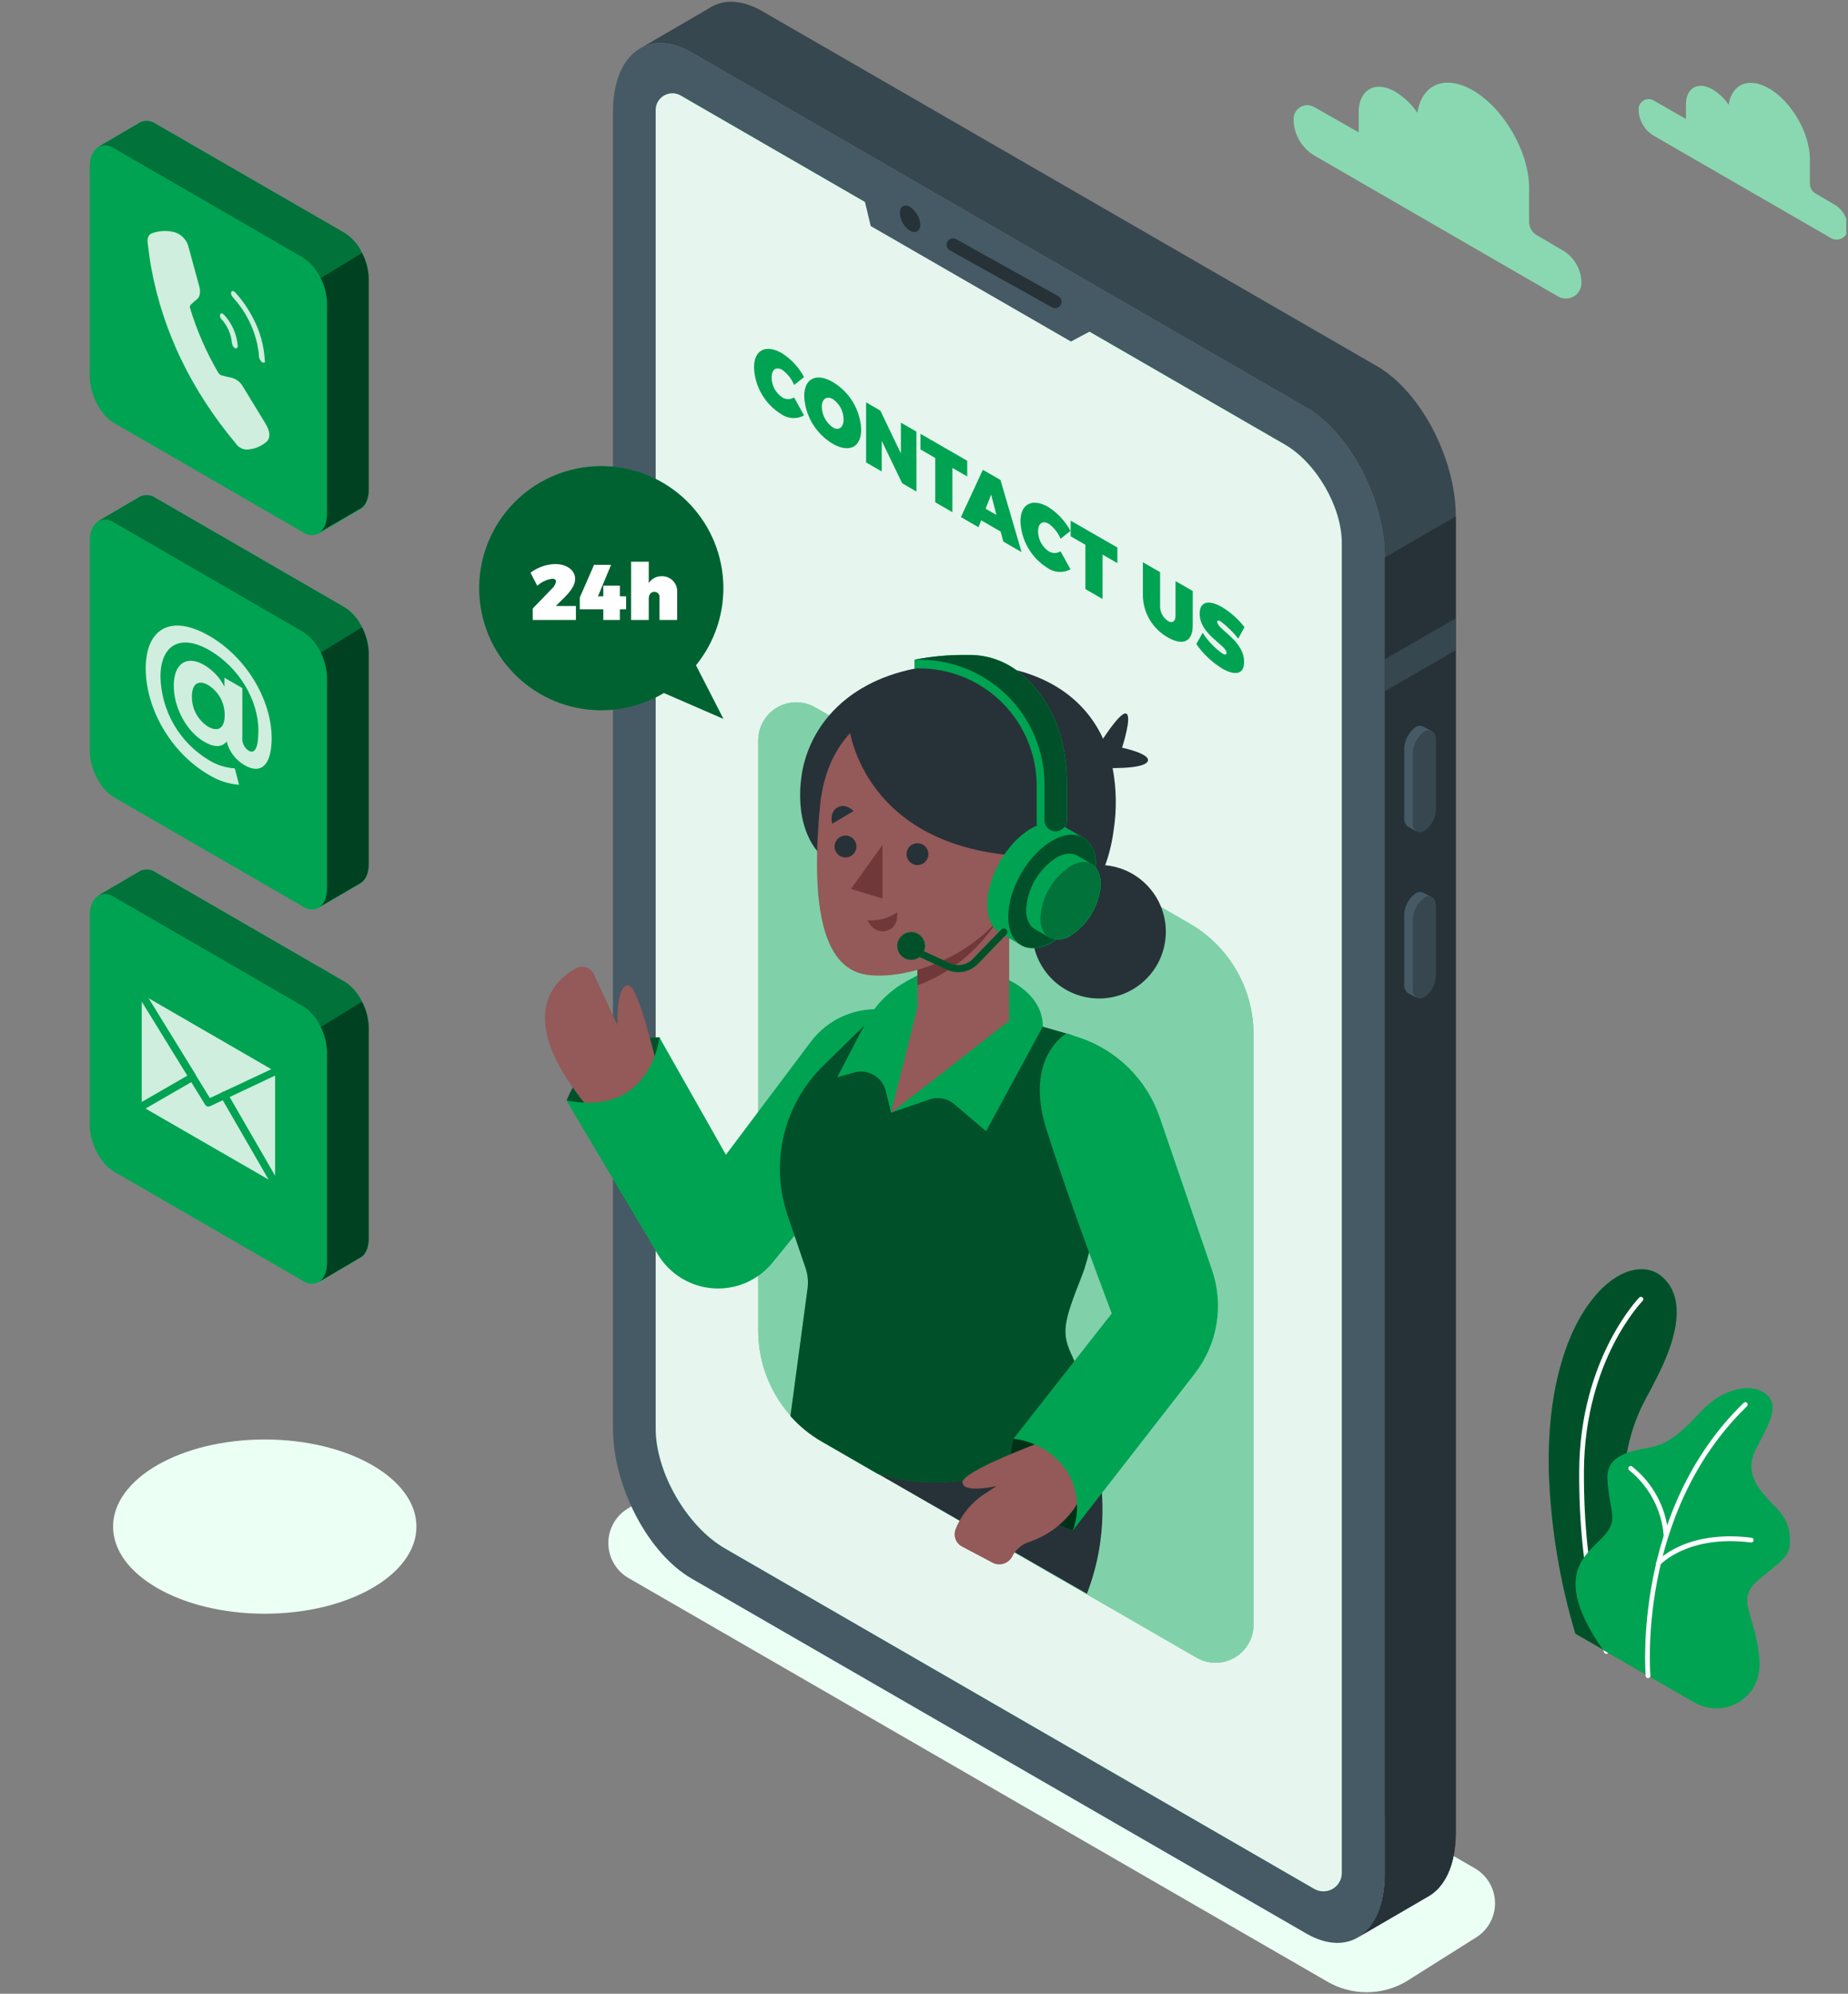 <svg width="572" height="617" viewBox="0 0 572 617" fill="none" xmlns="http://www.w3.org/2000/svg">
  <rect x="0" y="0" width="572" height="617" fill="#808080" stroke="none"/>
  <g clip-path="url(#clip0)">
    <path
      d="M410.89 613.272L194.553 488.359C192.65 487.262 191.069 485.684 189.97 483.782C188.871 481.881 188.292 479.723 188.292 477.527C188.292 475.33 188.871 473.173 189.97 471.271C191.069 469.369 192.65 467.791 194.553 466.694L215.894 453.237C219.578 451.115 223.755 449.998 228.006 449.998C232.257 449.998 236.434 451.115 240.118 453.237L456.485 578.165C458.388 579.261 459.968 580.84 461.067 582.742C462.166 584.643 462.745 586.801 462.745 588.997C462.745 591.194 462.166 593.351 461.067 595.253C459.968 597.154 458.388 598.733 456.485 599.829L435.144 613.272C431.458 615.405 427.275 616.529 423.017 616.529C418.759 616.529 414.576 615.405 410.89 613.272Z"
      fill="#EBFFF5" />
    <path
      d="M81.95 499.39C107.878 499.39 128.897 487.32 128.897 472.43C128.897 457.541 107.878 445.471 81.95 445.471C56.022 445.471 35.002 457.541 35.002 472.43C35.002 487.32 56.022 499.39 81.95 499.39Z"
      fill="#EBFFF5" />
    <path
      d="M487.606 505.567L508.197 517.407C508.197 517.407 497.681 484.358 503.285 451.045C505.403 438.455 509.947 432.204 511.536 428.836C513.124 425.468 525.435 404.657 514.477 395.126C503.52 385.595 478.031 404.76 479.414 456.046C480.042 472.833 482.795 489.472 487.606 505.567Z"
      fill="#00A352" />
    <path opacity="0.5"
      d="M487.606 505.567L508.197 517.407C508.197 517.407 497.681 484.358 503.285 451.045C505.403 438.455 509.947 432.204 511.536 428.836C513.124 425.468 525.435 404.657 514.477 395.126C503.52 385.595 478.031 404.76 479.414 456.046C480.042 472.833 482.795 489.472 487.606 505.567Z"
      fill="black" />
    <path
      d="M497.181 511.803C497.031 511.807 496.884 511.763 496.76 511.679C496.636 511.594 496.542 511.473 496.49 511.333C496.416 511.112 488.547 489.609 488.797 455.046C489.047 420.482 507.211 401.715 507.388 401.539C507.456 401.47 507.538 401.415 507.627 401.378C507.717 401.341 507.813 401.321 507.91 401.321C508.007 401.321 508.103 401.341 508.193 401.378C508.283 401.415 508.364 401.47 508.432 401.539C508.501 401.607 508.556 401.689 508.593 401.778C508.631 401.868 508.65 401.964 508.65 402.061C508.65 402.158 508.631 402.254 508.593 402.344C508.556 402.433 508.501 402.515 508.432 402.583C508.256 402.76 490.518 420.968 490.268 455.061C490.018 489.153 497.784 510.627 497.872 510.833C497.938 511.016 497.929 511.218 497.846 511.395C497.764 511.571 497.614 511.708 497.431 511.774C497.35 511.799 497.265 511.809 497.181 511.803Z"
      fill="white" />
    <path
      d="M496.196 510.627L524.347 526.805C527.28 528.539 530.759 529.104 534.09 528.387C537.421 527.67 540.359 525.724 542.319 522.937C544.183 520.038 544.969 516.576 544.54 513.156C543.187 498.537 536.834 495.169 544.614 488.653C552.394 482.138 554.424 481.682 553.983 475.416C553.542 469.151 549.262 466.415 547.232 463.944C545.202 461.473 539.584 456.296 543.408 448.648C547.232 441 552.453 433.602 544.54 430.219C539.819 428.189 531.95 430.895 526.773 436.514C521.596 442.132 517.331 446.177 512.374 447.53C507.418 448.883 497.093 449.104 497.534 457.649C497.975 466.194 500.24 469.121 498.211 472.93C494.387 480.049 477.752 484.094 496.196 510.627Z"
      fill="#00A352" />
    <path
      d="M510.109 519.334C509.926 519.328 509.751 519.256 509.616 519.132C509.481 519.008 509.395 518.839 509.374 518.657C509.374 518.157 505.05 467.68 539.76 434.087C539.903 433.969 540.086 433.909 540.271 433.92C540.456 433.931 540.631 434.012 540.759 434.146C540.887 434.28 540.96 434.457 540.963 434.643C540.966 434.828 540.899 435.008 540.775 435.146C506.565 468.253 510.8 518.025 510.844 518.525C510.861 518.718 510.801 518.909 510.677 519.058C510.553 519.206 510.375 519.3 510.183 519.319L510.109 519.334Z"
      fill="white" />
    <path
      d="M515.684 475.887C515.498 475.887 515.32 475.818 515.183 475.692C515.047 475.567 514.963 475.395 514.948 475.21C514.64 471.298 513.538 467.49 511.71 464.018C509.882 460.546 507.365 457.483 504.314 455.016C504.235 454.96 504.167 454.889 504.115 454.807C504.063 454.725 504.028 454.634 504.012 454.538C503.995 454.442 503.998 454.344 504.02 454.25C504.041 454.155 504.081 454.066 504.138 453.987C504.192 453.908 504.262 453.84 504.343 453.788C504.423 453.737 504.514 453.701 504.608 453.685C504.703 453.669 504.8 453.671 504.893 453.693C504.987 453.714 505.075 453.754 505.153 453.81C508.404 456.389 511.084 459.614 513.024 463.283C514.963 466.951 516.119 470.983 516.419 475.122C516.435 475.318 516.373 475.514 516.247 475.665C516.12 475.817 515.939 475.912 515.742 475.931L515.684 475.887Z"
      fill="white" />
    <path
      d="M513.286 484.55C513.108 484.551 512.936 484.489 512.801 484.373C512.655 484.243 512.565 484.061 512.552 483.866C512.538 483.671 512.601 483.478 512.727 483.329C513.08 482.917 521.772 473.328 542.143 475.872C542.336 475.898 542.511 475.999 542.629 476.153C542.748 476.308 542.8 476.503 542.775 476.696C542.75 476.89 542.649 477.066 542.495 477.187C542.341 477.308 542.146 477.364 541.952 477.343C522.39 474.887 513.904 484.211 513.816 484.3C513.749 484.375 513.667 484.435 513.576 484.478C513.485 484.521 513.387 484.546 513.286 484.55Z"
      fill="white" />
    <path
      d="M404.301 598.344L214.041 488.491C200.612 480.74 189.729 459.943 189.729 442.044V34.637C189.729 16.738 200.612 8.516 214.041 16.267L404.301 126.12C417.729 133.871 428.613 154.668 428.613 172.567V579.974C428.613 597.859 417.729 606.095 404.301 598.344Z"
      fill="#455A64" />
    <path
      d="M426.215 113.309L235.94 3.457C230.204 0.147 224.939 -0.235 220.777 1.795C220.267 2.05 219.776 2.34 219.306 2.662L197.979 15.061C202.274 12.487 207.893 12.678 214.055 16.238L404.316 126.09C417.744 133.841 428.628 154.638 428.628 172.538V579.944C428.628 589.416 425.583 596.123 420.729 599.3L441.776 587.048C447.145 584.195 450.601 577.209 450.601 567.193V159.786C450.601 141.857 439.644 121.06 426.215 113.309Z"
      fill="#37474F" />
    <path
      d="M428.613 172.538V579.944C428.613 589.416 425.568 596.123 420.715 599.3L441.776 587.048C447.145 584.195 450.601 577.209 450.601 567.193V159.786L428.686 172.508L428.613 172.538Z"
      fill="#263238" />
    <path d="M450.527 191.393L428.613 204.042V213.925L450.527 201.262V191.393Z" fill="#37474F" />
    <path
      d="M440.923 257.122C438.967 258.255 437.379 257.049 437.379 254.446V233.193C437.399 231.864 437.73 230.559 438.345 229.381C438.961 228.204 439.844 227.187 440.923 226.413C442.88 225.28 444.468 226.413 444.468 229.089V250.342C444.448 251.671 444.117 252.976 443.502 254.154C442.886 255.331 442.003 256.348 440.923 257.122Z"
      fill="#37474F" />
    <path
      d="M437.364 254.504V233.193C437.384 231.864 437.715 230.559 438.331 229.381C438.946 228.204 439.829 227.187 440.909 226.413C441.231 226.187 441.607 226.049 441.999 226.013C442.391 225.977 442.786 226.044 443.144 226.207L440.482 224.839C440.118 224.664 439.714 224.588 439.311 224.619C438.908 224.65 438.521 224.786 438.188 225.015C437.107 225.79 436.223 226.806 435.605 227.984C434.987 229.161 434.652 230.466 434.629 231.796V253.034C434.573 253.57 434.655 254.112 434.866 254.608C435.077 255.105 435.41 255.54 435.835 255.872L438.614 257.343C438.172 257.024 437.823 256.593 437.603 256.094C437.383 255.595 437.301 255.046 437.364 254.504Z"
      fill="#455A64" />
    <path
      d="M440.923 308.556C438.967 309.688 437.379 308.556 437.379 305.879V284.626C437.4 283.298 437.731 281.993 438.347 280.816C438.962 279.638 439.845 278.621 440.923 277.846C442.88 276.713 444.468 277.846 444.468 280.537V301.775C444.45 303.104 444.121 304.411 443.505 305.589C442.889 306.766 442.005 307.783 440.923 308.556Z"
      fill="#37474F" />
    <path
      d="M437.364 305.879V284.626C437.385 283.298 437.717 281.993 438.332 280.815C438.947 279.638 439.83 278.621 440.909 277.846C441.233 277.624 441.608 277.489 442 277.453C442.391 277.417 442.785 277.481 443.144 277.64L440.482 276.257C440.12 276.074 439.715 275.994 439.31 276.025C438.906 276.056 438.517 276.198 438.188 276.434C437.104 277.206 436.218 278.222 435.6 279.4C434.981 280.577 434.649 281.884 434.628 283.214V304.511C434.572 305.048 434.653 305.59 434.864 306.086C435.075 306.583 435.409 307.018 435.834 307.349L438.614 308.82C438.154 308.494 437.793 308.046 437.572 307.527C437.351 307.007 437.279 306.437 437.364 305.879Z"
      fill="#455A64" />
    <path
      d="M397.653 137.548L210.688 29.563C209.907 29.114 209.023 28.877 208.123 28.875C207.223 28.874 206.338 29.108 205.556 29.553C204.774 30 204.122 30.642 203.665 31.418C203.208 32.194 202.962 33.075 202.951 33.975V442.044C202.951 455.663 212.614 472.386 224.41 479.196L406.787 584.548C407.652 585.046 408.632 585.307 409.63 585.306C410.628 585.306 411.608 585.042 412.472 584.543C413.336 584.044 414.054 583.327 414.554 582.463C415.053 581.599 415.316 580.619 415.317 579.621V168.184C415.391 156.947 407.419 143.166 397.653 137.548Z"
      fill="#00A352" />
    <path opacity="0.9"
      d="M397.653 137.548L210.688 29.563C209.907 29.114 209.023 28.877 208.123 28.875C207.223 28.874 206.338 29.108 205.556 29.553C204.774 30 204.122 30.642 203.665 31.418C203.208 32.194 202.962 33.075 202.951 33.975V442.044C202.951 455.663 212.614 472.386 224.41 479.196L406.787 584.548C407.652 585.046 408.632 585.307 409.63 585.306C410.628 585.306 411.608 585.042 412.472 584.543C413.336 584.044 414.054 583.327 414.554 582.463C415.053 581.599 415.316 580.619 415.317 579.621V168.184C415.391 156.947 407.419 143.166 397.653 137.548Z"
      fill="white" />
    <path d="M266.606 57.758L269.504 69.951L331.483 105.691L342.19 99.984L266.606 57.758Z" fill="#455A64" />
    <path
      d="M284.829 69.539C284.829 71.569 283.358 72.377 281.652 71.377C280.736 70.769 279.976 69.955 279.432 69C278.888 68.044 278.575 66.975 278.52 65.877C278.52 63.862 279.99 63.038 281.696 64.053C282.612 64.658 283.373 65.469 283.917 66.422C284.461 67.375 284.773 68.443 284.829 69.539Z"
      fill="#263238" />
    <path
      d="M326.585 95.351C326.246 95.348 325.912 95.263 325.614 95.101L293.963 77.452C293.516 77.189 293.19 76.763 293.053 76.263C292.917 75.763 292.981 75.229 293.232 74.776C293.484 74.323 293.903 73.986 294.399 73.837C294.896 73.689 295.431 73.74 295.89 73.981L327.556 91.63C327.941 91.844 328.243 92.18 328.417 92.585C328.59 92.99 328.624 93.441 328.512 93.867C328.401 94.293 328.152 94.67 327.803 94.939C327.454 95.207 327.025 95.353 326.585 95.351Z"
      fill="#263238" />
    <path
      d="M242.162 114.486C240.235 113.368 238.838 114.339 238.838 116.795C238.838 118.023 239.141 119.233 239.721 120.315C240.301 121.398 241.14 122.321 242.162 123.002C242.709 123.334 243.338 123.51 243.978 123.51C244.619 123.51 245.247 123.334 245.795 123.002L248.869 128.561C247.787 129.158 246.561 129.442 245.328 129.383C244.094 129.323 242.901 128.921 241.882 128.223C239.385 126.695 237.303 124.575 235.82 122.051C234.337 119.527 233.5 116.676 233.381 113.751C233.381 108.294 237.044 106.397 242.088 109.338C244.937 111.173 247.271 113.704 248.869 116.692L245.795 119.134C245.037 117.278 243.779 115.67 242.162 114.486Z"
      fill="#00A352" />
    <path
      d="M266.562 132.915C266.562 138.416 262.841 140.269 257.738 137.327C255.169 135.792 253.02 133.646 251.48 131.081C249.941 128.515 249.059 125.608 248.913 122.619C248.913 117.119 252.634 115.265 257.738 118.207C260.313 119.735 262.467 121.879 264.007 124.447C265.548 127.014 266.426 129.924 266.562 132.915ZM254.37 125.899C254.395 127.162 254.721 128.401 255.319 129.513C255.918 130.625 256.772 131.58 257.811 132.297C259.635 133.356 261.106 132.297 261.106 129.797C261.101 128.562 260.799 127.347 260.226 126.254C259.652 125.161 258.824 124.222 257.811 123.517C255.958 122.443 254.37 123.355 254.37 125.899Z"
      fill="#00A352" />
    <path
      d="M272.489 127.076L278.843 140.313V130.782L283.653 133.562V152.109L279.24 149.549L272.916 136.43V145.902L268.077 143.107V124.517L272.489 127.076Z"
      fill="#00A352" />
    <path
      d="M299.375 142.593V147.446L294.786 144.799V158.507L289.477 155.433V141.725L284.917 139.092V134.253L299.375 142.593Z"
      fill="#00A352" />
    <path
      d="M309.73 164.507L303.7 161.022L302.876 163.169L297.434 160.021L304.214 145.387L309.671 148.535L316.201 170.861L310.539 167.596L309.73 164.507ZM308.421 159.36L306.774 153.021L305.082 157.433L308.421 159.36Z"
      fill="#00A352" />
    <path
      d="M324.629 162.095C322.702 160.992 321.305 161.948 321.305 164.419C321.307 165.647 321.612 166.855 322.192 167.938C322.771 169.02 323.608 169.943 324.629 170.626C325.18 170.955 325.81 171.129 326.452 171.129C327.095 171.129 327.725 170.955 328.276 170.626L331.35 176.185C330.264 176.775 329.037 177.056 327.802 176.996C326.568 176.936 325.373 176.539 324.349 175.847C321.85 174.318 319.767 172.196 318.284 169.669C316.801 167.141 315.964 164.288 315.848 161.36C315.848 155.903 319.525 154.006 324.555 156.948C327.4 158.791 329.737 161.32 331.35 164.301L328.276 166.728C327.501 164.883 326.241 163.282 324.629 162.095Z"
      fill="#00A352" />
    <path
      d="M345.852 169.434V174.273L341.263 171.626V185.378L335.953 182.304V168.596L331.394 165.963V161.125L345.852 169.434Z"
      fill="#00A352" />
    <path
      d="M361.545 192.202C362.854 192.952 363.854 192.364 363.854 190.525V179.833L369.179 182.892V193.585C369.179 198.512 366.237 199.983 361.53 197.291C359.263 196.032 357.357 194.212 355.995 192.005C354.632 189.798 353.859 187.278 353.75 184.686V173.994L359.074 177.068V187.76C359.095 188.646 359.33 189.513 359.761 190.287C360.191 191.06 360.804 191.718 361.545 192.202Z"
      fill="#00A352" />
    <path
      d="M377.753 192.261C377.15 191.923 376.768 191.908 376.768 192.467C376.768 194.791 385.078 198.144 385.078 204.865C385.078 208.984 381.945 208.998 378.327 206.91C375.146 204.961 372.407 202.371 370.282 199.306L372.253 195.835C373.87 198.339 375.946 200.515 378.371 202.247C379.151 202.703 379.651 202.703 379.651 202.042C379.651 199.63 371.326 196.423 371.326 189.908C371.326 186.201 374.032 185.495 378.209 187.849C380.9 189.476 383.268 191.585 385.195 194.07L383.269 197.629C381.677 195.602 379.822 193.797 377.753 192.261Z"
      fill="#00A352" />
    <path
      d="M215.409 205.88C221.376 198.551 224.38 189.251 223.828 179.816C223.276 170.38 219.207 161.494 212.425 154.911C205.643 148.328 196.64 144.526 187.192 144.255C177.744 143.984 168.538 147.264 161.39 153.447C154.241 159.63 149.67 168.268 148.577 177.656C147.485 187.045 149.95 196.501 155.488 204.161C161.025 211.821 169.233 217.127 178.49 219.032C187.748 220.938 197.383 219.305 205.496 214.455L223.91 222.456L215.409 205.88Z"
      fill="#00A352" />
    <path opacity="0.4"
      d="M215.409 205.88C221.376 198.551 224.38 189.251 223.828 179.816C223.276 170.38 219.207 161.494 212.425 154.911C205.643 148.328 196.64 144.526 187.192 144.255C177.744 143.984 168.538 147.264 161.39 153.447C154.241 159.63 149.67 168.268 148.577 177.656C147.485 187.045 149.95 196.501 155.488 204.161C161.025 211.821 169.233 217.127 178.49 219.032C187.748 220.938 197.383 219.305 205.496 214.455L223.91 222.456L215.409 205.88Z"
      fill="black" />
    <path
      d="M172.109 179.995C172.109 179.421 171.697 179.097 170.947 179.097C169.207 179.325 167.582 180.092 166.299 181.289L164.211 177.23C166.409 175.575 169.065 174.64 171.815 174.553C175.345 174.553 178.022 176.406 178.022 179.171C178.022 181.142 176.551 183.039 174.668 184.936L172.036 187.54H178.257V191.864H164.888V188.319L170.844 182.157C171.486 181.589 171.929 180.832 172.109 179.995Z"
      fill="white" />
    <path
      d="M189.141 174.803L185.081 184.539H186.743V181.259H191.862V184.539H193.803V188.555H191.862V191.864H186.743V188.555H179.463V184.907L183.875 174.803H189.141Z"
      fill="white" />
    <path
      d="M209.599 183.377V191.864H204.128V184.951C204.159 184.726 204.142 184.497 204.078 184.279C204.013 184.061 203.902 183.859 203.753 183.688C203.604 183.517 203.42 183.379 203.213 183.285C203.006 183.191 202.781 183.142 202.554 183.142C201.48 183.142 200.804 183.98 200.804 185.275V191.864H195.333V173.832H200.804V180.465C201.232 179.789 201.828 179.235 202.535 178.859C203.241 178.482 204.034 178.296 204.834 178.318C205.49 178.301 206.142 178.423 206.747 178.675C207.353 178.927 207.898 179.305 208.348 179.782C208.798 180.26 209.141 180.827 209.357 181.446C209.573 182.066 209.655 182.724 209.599 183.377Z"
      fill="white" />
    <path
      d="M388.004 320.042V502.787C388.007 504.854 387.466 506.885 386.434 508.676C385.403 510.467 383.918 511.955 382.129 512.99C380.339 514.025 378.309 514.57 376.242 514.571C374.176 514.571 372.145 514.028 370.355 512.994L271.93 456.163L254.487 446.103C248.48 442.63 243.49 437.641 240.016 431.635C236.542 425.629 234.706 418.816 234.69 411.878V229.119C234.687 227.052 235.228 225.02 236.26 223.229C237.291 221.438 238.776 219.95 240.566 218.916C242.355 217.881 244.385 217.336 246.452 217.335C248.519 217.334 250.549 217.878 252.339 218.911L368.237 285.817C374.246 289.285 379.237 294.273 382.706 300.281C386.176 306.289 388.004 313.104 388.004 320.042Z"
      fill="#00A352" />
    <path opacity="0.5"
      d="M388.004 320.042V502.787C388.007 504.854 387.466 506.885 386.434 508.676C385.403 510.467 383.918 511.955 382.129 512.99C380.339 514.025 378.309 514.57 376.242 514.571C374.176 514.571 372.145 514.028 370.355 512.994L271.93 456.163L254.487 446.103C248.48 442.63 243.49 437.641 240.016 431.635C236.542 425.629 234.706 418.816 234.69 411.878V229.119C234.687 227.052 235.228 225.02 236.26 223.229C237.291 221.438 238.776 219.95 240.566 218.916C242.355 217.881 244.385 217.336 246.452 217.335C248.519 217.334 250.549 217.878 252.339 218.911L368.237 285.817C374.246 289.285 379.237 294.273 382.706 300.281C386.176 306.289 388.004 313.104 388.004 320.042Z"
      fill="white" />
    <path d="M331.306 428.174C331.306 428.174 349.735 458.737 336.424 493.198L271.886 456.163L331.306 428.174Z"
      fill="#263238" />
    <path
      d="M360.696 290.858C362.091 279.531 354.039 269.218 342.712 267.823C331.385 266.428 321.072 274.48 319.677 285.807C318.282 297.134 326.334 307.447 337.661 308.842C348.988 310.237 359.301 302.185 360.696 290.858Z"
      fill="#263238" />
    <path
      d="M340.292 230.369C340.292 230.369 346.632 220.073 348.573 220.824C350.514 221.574 347.308 231.384 347.308 231.384C347.308 231.384 356.898 233.384 355.118 235.796C353.338 238.208 341.616 237.635 341.616 237.635L340.292 230.369Z"
      fill="#263238" />
    <path
      d="M344.705 256.902C340.293 290.053 312.348 290.053 312.348 290.053L253.811 264.285C253.811 264.285 249.398 260.417 248.045 251.534C247.526 247.895 247.526 244.2 248.045 240.562C248.045 240.562 248.045 240.488 248.045 240.459C249.913 226.516 260.341 211.528 283.05 206.925C288.026 205.92 293.093 205.427 298.169 205.454C300.626 205.445 303.08 205.568 305.523 205.822C323.173 207.557 335.542 215.794 341.44 228.604C342.766 231.495 343.754 234.531 344.381 237.649C345.578 244.002 345.688 250.512 344.705 256.902Z"
      fill="#263238" />
    <path
      d="M204.171 321.028C204.171 321.028 183.389 320.307 175.388 340.56C175.388 340.56 184.213 346.517 195.788 340.56C207.363 334.603 204.171 321.028 204.171 321.028Z"
      fill="#00A352" />
    <path opacity="0.5"
      d="M204.171 321.028C204.171 321.028 183.389 320.307 175.388 340.56C175.388 340.56 184.213 346.517 195.788 340.56C207.363 334.603 204.171 321.028 204.171 321.028Z"
      fill="black" />
    <path
      d="M203.583 330.779C203.583 330.779 197.7 305.217 194.597 304.908C191.493 304.6 190.89 312.704 191.14 317.278L183.786 301.452C183.553 300.96 183.222 300.522 182.812 300.163C182.403 299.804 181.924 299.533 181.406 299.366C180.888 299.199 180.341 299.141 179.8 299.193C179.258 299.246 178.733 299.409 178.256 299.672C170.902 303.717 158.004 316.013 185.198 346.414L203.583 330.779Z"
      fill="#945959" />
    <path
      d="M278.887 313.1L274.475 312.527C270.028 311.937 265.505 312.542 261.369 314.279C257.233 316.016 253.635 318.823 250.943 322.411L224.689 357.356L204.098 321.028C204.098 321.028 201.627 345.737 175.315 340.56L203.569 388.11C205.357 391.121 207.845 393.654 210.823 395.496C213.801 397.338 217.179 398.433 220.671 398.689C224.163 398.945 227.665 398.353 230.879 396.964C234.094 395.576 236.925 393.431 239.132 390.714L263.312 360.989L278.887 313.1Z"
      fill="#00A352" />
    <path
      d="M334.924 394.655C329.041 409.569 328.394 412.481 331.983 419.938C334.482 425.445 336.452 431.178 337.866 437.058C337.866 437.058 310.598 467.621 271.784 456.178L254.34 446.118C250.713 444.026 247.445 441.364 244.662 438.235L249.972 398.641C250.239 396.557 250.028 394.439 249.354 392.449L243.78 376.109C241.06 368.128 240.655 359.54 242.612 351.338C244.57 343.137 248.809 335.657 254.84 329.764L273.578 311.453L322.79 317.748L330.144 319.851C334.959 321.244 339.109 324.327 341.832 328.533C344.556 332.74 345.67 337.789 344.97 342.751C342.558 360.107 338.616 385.286 334.924 394.655Z"
      fill="#00A352" />
    <path opacity="0.5"
      d="M334.924 394.655C329.041 409.569 328.394 412.481 331.983 419.938C334.482 425.445 336.452 431.178 337.866 437.058C337.866 437.058 310.598 467.621 271.784 456.178L254.34 446.118C250.713 444.026 247.445 441.364 244.662 438.235L249.972 398.641C250.239 396.557 250.028 394.439 249.354 392.449L243.78 376.109C241.06 368.128 240.655 359.54 242.612 351.338C244.57 343.137 248.809 335.657 254.84 329.764L273.578 311.453L322.79 317.748L330.144 319.851C334.959 321.244 339.109 324.327 341.832 328.533C344.556 332.74 345.67 337.789 344.97 342.751C342.558 360.107 338.616 385.286 334.924 394.655Z"
      fill="black" />
    <path
      d="M305.244 350.105L295.39 341.707C294.346 340.814 293.088 340.209 291.739 339.951C290.39 339.693 288.997 339.791 287.697 340.236L275.784 344.34L274.181 337.662C273.931 336.624 273.473 335.646 272.834 334.789C272.196 333.932 271.391 333.213 270.467 332.676C269.544 332.138 268.521 331.794 267.461 331.662C266.4 331.531 265.324 331.616 264.297 331.912L259.135 333.382L267.871 316.645C270.724 311.194 275.118 306.703 280.505 303.731L283.932 301.849L312.245 303.32C312.245 303.32 322.79 307.732 322.79 317.66L305.244 350.017"
      fill="#00A352" />
    <path d="M312.362 315.865L283.976 337.986V267.55H312.362V315.865Z" fill="#945959" />
    <path d="M284.417 310.056L275.784 344.399L312.244 315.865L284.417 310.056Z" fill="#945959" />
    <path
      d="M283.976 304.952C290.288 302.609 296.058 299.006 300.935 294.364C305.812 289.722 309.695 284.137 312.348 277.949V267.55H283.961L283.976 304.952Z"
      fill="#703838" />
    <path
      d="M290.095 215.352C279.329 215.352 256.443 221.353 253.796 249.533C251.148 277.713 253.708 299.54 268.239 301.658C282.77 303.776 316.539 293.23 321.069 256.755C325.599 220.279 300.581 215.352 290.095 215.352Z"
      fill="#945959" />
    <path d="M273.151 261.461V278.066L263.415 275.081L273.151 261.461Z" fill="#703838" />
    <path
      d="M283.976 267.712C285.844 267.712 287.359 266.198 287.359 264.329C287.359 262.461 285.844 260.947 283.976 260.947C282.108 260.947 280.593 262.461 280.593 264.329C280.593 266.198 282.108 267.712 283.976 267.712Z"
      fill="#263238" />
    <path
      d="M265.091 261.976C265.088 262.645 264.887 263.297 264.514 263.851C264.141 264.406 263.611 264.837 262.993 265.091C262.374 265.345 261.695 265.41 261.04 265.277C260.384 265.145 259.783 264.822 259.311 264.348C258.84 263.875 258.519 263.272 258.39 262.616C258.26 261.96 258.328 261.281 258.585 260.663C258.841 260.046 259.275 259.519 259.831 259.148C260.387 258.777 261.04 258.579 261.708 258.579C262.154 258.579 262.595 258.667 263.006 258.838C263.418 259.008 263.791 259.259 264.106 259.575C264.42 259.89 264.669 260.265 264.838 260.677C265.007 261.089 265.093 261.531 265.091 261.976Z"
      fill="#263238" />
    <path
      d="M257.576 254.916L264.194 250.989C264.194 250.989 261.664 248.357 259.135 249.93C256.605 251.504 257.576 254.916 257.576 254.916Z"
      fill="#263238" />
    <path
      d="M268.577 284.803C271.8 285.038 275.008 284.178 277.681 282.361C277.681 282.361 278.314 287.171 274.284 288.082C270.254 288.994 268.577 284.803 268.577 284.803Z"
      fill="#703838" />
    <path
      d="M262.797 224.942C262.797 224.942 266.842 263.844 319.746 265.065C319.746 265.065 335.733 226.398 304.141 213.837C272.548 201.277 262.797 224.942 262.797 224.942Z"
      fill="#263238" />
    <path
      d="M335.321 259.24L328.82 255.475C326.35 254.004 322.937 254.21 319.157 256.387C311.656 260.711 305.567 271.257 305.567 279.92C305.567 284.258 307.038 287.273 309.568 288.744L315.951 292.421L316.319 292.627L316.539 292.76C318.951 293.936 322.172 293.657 325.717 291.612C333.218 287.2 339.307 276.743 339.307 268.08C339.263 263.697 337.748 260.667 335.321 259.24Z"
      fill="#00A352" />
    <path
      d="M335.27 281.393C340.574 272.206 340.574 262.276 335.27 259.214C329.966 256.151 321.366 261.117 316.062 270.304C310.757 279.491 310.757 289.421 316.061 292.484C321.366 295.546 329.965 290.581 335.27 281.393Z"
      fill="#00A352" />
    <path opacity="0.5"
      d="M335.27 281.393C340.574 272.206 340.574 262.276 335.27 259.214C329.966 256.151 321.366 261.117 316.062 270.304C310.757 279.491 310.757 289.421 316.061 292.484C321.366 295.546 329.965 290.581 335.27 281.393Z"
      fill="black" />
    <path
      d="M337.924 267.403L333.512 264.829C331.835 263.829 329.497 263.962 326.908 265.447C324.204 267.214 321.954 269.593 320.339 272.391C318.724 275.188 317.79 278.327 317.613 281.552C317.613 284.494 318.657 286.597 320.348 287.568L324.761 290.083C324.839 290.14 324.923 290.189 325.011 290.23L325.158 290.318C326.192 290.71 327.307 290.843 328.404 290.705C329.502 290.566 330.548 290.161 331.453 289.524C334.155 287.758 336.404 285.382 338.019 282.587C339.633 279.792 340.568 276.656 340.748 273.433C340.631 270.448 339.601 268.374 337.924 267.403Z"
      fill="#00A352" />
    <path
      d="M340.631 273.404C340.451 276.627 339.516 279.762 337.901 282.557C336.287 285.352 334.038 287.729 331.335 289.494C326.188 292.436 322.025 290.053 322.025 284.126C322.2 280.9 323.134 277.761 324.752 274.965C326.37 272.169 328.626 269.794 331.335 268.036C336.468 265.065 340.631 267.462 340.631 273.404Z"
      fill="#00A352" />
    <path opacity="0.3"
      d="M340.631 273.404C340.451 276.627 339.516 279.762 337.901 282.557C336.287 285.352 334.038 287.729 331.335 289.494C326.188 292.436 322.025 290.053 322.025 284.126C322.2 280.9 323.134 277.761 324.752 274.965C326.37 272.169 328.626 269.794 331.335 268.036C336.468 265.065 340.631 267.462 340.631 273.404Z"
      fill="black" />
    <path
      d="M315.127 207.763C310.911 204.506 305.747 202.714 300.419 202.659H299.11C293.716 202.601 288.329 203.094 283.035 204.13C284.005 204.13 284.976 204.13 285.976 204.13H283.035V206.866H285.77C295.198 207.187 304.132 211.161 310.684 217.948C317.235 224.736 320.891 233.805 320.878 243.238V254.813C320.877 255.271 320.973 255.723 321.159 256.142C321.345 256.56 321.616 256.934 321.956 257.241C322.296 257.547 322.696 257.779 323.131 257.921C323.566 258.062 324.026 258.111 324.481 258.064H324.82L327.761 257.152C327.565 257.214 327.363 257.253 327.158 257.27C328.035 257.151 328.838 256.713 329.413 256.04C329.988 255.368 330.295 254.507 330.276 253.622V242.885C330.247 223.456 321.849 213.014 315.127 207.763Z"
      fill="#00A352" />
    <path
      d="M296.61 300.849C295.397 300.849 294.198 300.588 293.095 300.084L283.903 295.833C283.759 295.782 283.627 295.701 283.516 295.597C283.405 295.492 283.317 295.365 283.258 295.224C283.198 295.084 283.169 294.932 283.171 294.779C283.173 294.627 283.207 294.476 283.27 294.337C283.334 294.198 283.425 294.074 283.539 293.972C283.653 293.87 283.787 293.793 283.932 293.746C284.077 293.699 284.23 293.682 284.382 293.697C284.534 293.712 284.681 293.758 284.815 293.833L294.007 298.084C295.179 298.629 296.493 298.795 297.764 298.557C299.034 298.32 300.2 297.692 301.096 296.76L309.921 287.641C310.128 287.435 310.408 287.319 310.7 287.319C310.993 287.319 311.273 287.435 311.48 287.641C311.683 287.85 311.797 288.13 311.797 288.421C311.797 288.712 311.683 288.992 311.48 289.2L302.655 298.319C301.87 299.126 300.929 299.766 299.891 300.2C298.852 300.635 297.736 300.856 296.61 300.849Z"
      fill="#00A352" />
    <path opacity="0.5"
      d="M296.61 300.849C295.397 300.849 294.198 300.588 293.095 300.084L283.903 295.833C283.759 295.782 283.627 295.701 283.516 295.597C283.405 295.492 283.317 295.365 283.258 295.224C283.198 295.084 283.169 294.932 283.171 294.779C283.173 294.627 283.207 294.476 283.27 294.337C283.334 294.198 283.425 294.074 283.539 293.972C283.653 293.87 283.787 293.793 283.932 293.746C284.077 293.699 284.23 293.682 284.382 293.697C284.534 293.712 284.681 293.758 284.815 293.833L294.007 298.084C295.179 298.629 296.493 298.795 297.764 298.557C299.034 298.32 300.2 297.692 301.096 296.76L309.921 287.641C310.128 287.435 310.408 287.319 310.7 287.319C310.993 287.319 311.273 287.435 311.48 287.641C311.683 287.85 311.797 288.13 311.797 288.421C311.797 288.712 311.683 288.992 311.48 289.2L302.655 298.319C301.87 299.126 300.929 299.766 299.891 300.2C298.852 300.635 297.736 300.856 296.61 300.849Z"
      fill="black" />
    <path
      d="M286.315 292.745C286.315 293.594 286.063 294.425 285.591 295.131C285.119 295.837 284.449 296.388 283.664 296.713C282.879 297.038 282.016 297.123 281.182 296.957C280.349 296.791 279.584 296.382 278.983 295.782C278.383 295.181 277.974 294.416 277.808 293.583C277.642 292.75 277.727 291.886 278.052 291.101C278.378 290.317 278.928 289.646 279.634 289.174C280.341 288.702 281.171 288.45 282.02 288.45C283.159 288.45 284.252 288.903 285.057 289.708C285.862 290.513 286.315 291.606 286.315 292.745Z"
      fill="#00A352" />
    <path opacity="0.5"
      d="M286.315 292.745C286.315 293.594 286.063 294.425 285.591 295.131C285.119 295.837 284.449 296.388 283.664 296.713C282.879 297.038 282.016 297.123 281.182 296.957C280.349 296.791 279.584 296.382 278.983 295.782C278.383 295.181 277.974 294.416 277.808 293.583C277.642 292.75 277.727 291.886 278.052 291.101C278.378 290.317 278.928 289.646 279.634 289.174C280.341 288.702 281.171 288.45 282.02 288.45C283.159 288.45 284.252 288.903 285.057 289.708C285.862 290.513 286.315 291.606 286.315 292.745Z"
      fill="black" />
    <path
      d="M330.247 242.885V253.622C330.266 254.507 329.958 255.368 329.383 256.04C328.808 256.713 328.006 257.151 327.129 257.27C326.644 257.321 326.154 257.27 325.691 257.12C325.227 256.97 324.8 256.724 324.438 256.398C324.076 256.072 323.787 255.673 323.589 255.228C323.391 254.782 323.289 254.301 323.29 253.813V242.885C323.298 237.67 322.251 232.507 320.212 227.706C318.173 222.906 315.184 218.568 311.425 214.953C307.665 211.338 303.214 208.52 298.337 206.671C293.461 204.821 288.26 203.977 283.049 204.189C288.344 203.153 293.73 202.66 299.125 202.718H300.405C305.732 202.773 310.896 204.565 315.112 207.822C321.849 213.014 330.247 223.456 330.247 242.885Z"
      fill="#00A352" />
    <path opacity="0.5"
      d="M330.247 242.885V253.622C330.266 254.507 329.958 255.368 329.383 256.04C328.808 256.713 328.006 257.151 327.129 257.27C326.644 257.321 326.154 257.27 325.691 257.12C325.227 256.97 324.8 256.724 324.438 256.398C324.076 256.072 323.787 255.673 323.589 255.228C323.391 254.782 323.289 254.301 323.29 253.813V242.885C323.298 237.67 322.251 232.507 320.212 227.706C318.173 222.906 315.184 218.568 311.425 214.953C307.665 211.338 303.214 208.52 298.337 206.671C293.461 204.821 288.26 203.977 283.049 204.189C288.344 203.153 293.73 202.66 299.125 202.718H300.405C305.732 202.773 310.896 204.565 315.112 207.822C321.849 213.014 330.247 223.456 330.247 242.885Z"
      fill="black" />
    <path
      d="M313.715 445.221C313.715 445.221 306.597 464.826 332.041 473.651C332.041 473.651 340.351 461.444 332.041 451.457C323.731 441.47 313.715 445.221 313.715 445.221Z"
      fill="#00A352" />
    <path opacity="0.7"
      d="M313.715 445.221C313.715 445.221 306.597 464.826 332.041 473.651C332.041 473.651 340.351 461.444 332.041 451.457C323.731 441.47 313.715 445.221 313.715 445.221Z"
      fill="black" />
    <path
      d="M322.643 446.118C322.643 446.118 297.787 455.222 297.919 458.752C298.052 462.282 308.479 459.87 308.479 459.87L304.67 462.37C300.659 464.988 297.552 468.778 295.772 473.225C295.384 474.205 295.37 475.295 295.734 476.285C296.097 477.275 296.812 478.096 297.743 478.593L307.185 483.594C307.718 483.877 308.303 484.05 308.904 484.103C309.505 484.156 310.111 484.088 310.686 483.903C311.26 483.717 311.792 483.419 312.249 483.025C312.706 482.631 313.08 482.149 313.348 481.608C313.874 480.568 314.601 479.643 315.487 478.885C316.374 478.128 317.401 477.554 318.51 477.196C323.643 475.49 333.218 470.577 337.057 457.134L322.643 446.118Z"
      fill="#945959" />
    <path
      d="M330.1 319.822C330.1 319.822 316.863 327.176 323.893 349.502C330.923 371.829 344.116 406.466 344.116 406.466L313.715 445.221C316.963 445.613 320.092 446.685 322.898 448.368C325.703 450.05 328.122 452.306 329.997 454.987C331.793 457.713 332.915 460.827 333.27 464.072C333.626 467.318 333.204 470.601 332.041 473.651L369.782 425.115C373.272 420.63 375.589 415.345 376.524 409.74C377.458 404.134 376.981 398.383 375.135 393.008L358.957 345.767C356.979 339.996 353.693 334.761 349.355 330.472C345.017 326.183 339.746 322.955 333.953 321.043L330.1 319.822Z"
      fill="#00A352" />
    <path
      d="M106.659 187.937L48.166 154.109C47.493 153.642 46.714 153.351 45.9 153.261C45.086 153.171 44.262 153.286 43.503 153.594C43.343 153.668 43.191 153.757 43.047 153.859L30.325 161.316H30.413C28.81 162.228 27.795 164.346 27.795 167.375V232.443C27.795 237.944 31.134 244.342 35.267 246.724L93.76 280.552C94.502 281.089 95.386 281.396 96.301 281.435C97.216 281.474 98.122 281.244 98.908 280.773C98.868 280.789 98.833 280.814 98.805 280.846L111.439 273.492C113.086 272.61 114.13 270.463 114.13 267.389V202.218C114.13 196.718 110.85 190.32 106.659 187.937Z"
      fill="#00A352" />
    <path
      d="M112.042 194.1C110.858 191.583 108.994 189.448 106.659 187.937L48.166 154.109C47.493 153.642 46.714 153.351 45.9 153.261C45.086 153.171 44.262 153.286 43.503 153.594C43.343 153.668 43.191 153.757 43.047 153.859L30.325 161.316C31.103 160.918 31.976 160.742 32.848 160.807C33.719 160.872 34.556 161.175 35.267 161.684L93.76 195.512C96.174 197.09 98.088 199.325 99.275 201.954L112.042 194.1Z"
      fill="#00A352" />
    <path
      d="M101.231 274.831C101.231 277.772 100.29 279.817 98.805 280.714L111.439 273.36C113.086 272.478 114.13 270.33 114.13 267.256V202.218C114.068 199.387 113.353 196.609 112.042 194.1L99.275 201.954C100.501 204.389 101.169 207.067 101.231 209.793V274.831Z"
      fill="#00A352" />
    <path opacity="0.3"
      d="M112.042 194.1C110.858 191.583 108.994 189.448 106.659 187.937L48.166 154.109C47.493 153.642 46.714 153.351 45.9 153.261C45.086 153.171 44.262 153.286 43.503 153.594C43.343 153.668 43.191 153.757 43.047 153.859L30.325 161.316C31.103 160.918 31.976 160.742 32.848 160.807C33.719 160.872 34.556 161.175 35.267 161.684L93.76 195.512C96.174 197.09 98.088 199.325 99.275 201.954L112.042 194.1Z"
      fill="black" />
    <path opacity="0.6"
      d="M101.231 274.831C101.231 277.772 100.29 279.817 98.805 280.714L111.439 273.36C113.086 272.478 114.13 270.33 114.13 267.256V202.218C114.068 199.387 113.353 196.609 112.042 194.1L99.275 201.954C100.501 204.389 101.169 207.067 101.231 209.793V274.831Z"
      fill="black" />
    <path
      d="M84.082 228.428C84.082 236.855 80.743 239.723 75.743 236.826C74.363 236.04 73.157 234.984 72.197 233.72C71.236 232.456 70.541 231.011 70.154 229.472C68.683 231.281 66.403 231.399 63.197 229.545C57.932 226.501 53.784 219.25 53.784 212.205C53.784 205.16 57.888 202.733 63.197 205.792C65.891 207.38 68.068 209.715 69.463 212.514V209.734L75.007 212.94V228.178C74.925 228.979 75.064 229.789 75.408 230.517C75.753 231.246 76.291 231.866 76.964 232.31C78.832 233.399 79.979 231.56 79.979 226.104C79.979 216.558 73.86 206.439 64.815 201.218C55.77 195.997 49.666 199.63 49.666 209.454C49.784 214.668 51.221 219.766 53.842 224.275C56.462 228.783 60.182 232.554 64.653 235.237C67.081 236.733 69.838 237.611 72.684 237.796L73.993 242.871C70.679 242.603 67.478 241.549 64.653 239.797C52.887 232.987 45.106 219.279 45.106 206.866C45.106 194.452 52.96 189.952 64.815 196.806C76.272 203.41 84.082 216.632 84.082 228.428ZM69.551 221.353C69.579 219.488 69.124 217.647 68.23 216.011C67.335 214.374 66.032 212.997 64.447 212.014C61.506 210.293 59.402 211.499 59.402 215.499C59.365 217.367 59.809 219.214 60.693 220.86C61.576 222.506 62.869 223.897 64.447 224.898C67.389 226.56 69.551 225.486 69.551 221.353Z"
      fill="#00A352" />
    <g opacity="0.9">
      <path opacity="0.9"
        d="M84.082 228.428C84.082 236.855 80.743 239.723 75.743 236.826C74.363 236.04 73.157 234.984 72.197 233.72C71.236 232.456 70.541 231.011 70.154 229.472C68.683 231.281 66.403 231.399 63.197 229.545C57.932 226.501 53.784 219.25 53.784 212.205C53.784 205.16 57.888 202.733 63.197 205.792C65.891 207.38 68.068 209.715 69.463 212.514V209.734L75.007 212.94V228.178C74.925 228.979 75.064 229.789 75.408 230.517C75.753 231.246 76.291 231.866 76.964 232.31C78.832 233.399 79.979 231.56 79.979 226.104C79.979 216.558 73.86 206.439 64.815 201.218C55.77 195.997 49.666 199.63 49.666 209.454C49.784 214.668 51.221 219.766 53.842 224.275C56.462 228.783 60.182 232.554 64.653 235.237C67.081 236.733 69.838 237.611 72.684 237.796L73.993 242.871C70.679 242.603 67.478 241.549 64.653 239.797C52.887 232.987 45.106 219.279 45.106 206.866C45.106 194.452 52.96 189.952 64.815 196.806C76.272 203.41 84.082 216.632 84.082 228.428ZM69.551 221.353C69.579 219.488 69.124 217.647 68.23 216.011C67.335 214.374 66.032 212.997 64.447 212.014C61.506 210.293 59.402 211.499 59.402 215.499C59.365 217.367 59.809 219.214 60.693 220.86C61.576 222.506 62.869 223.897 64.447 224.898C67.389 226.56 69.551 225.486 69.551 221.353Z"
        fill="white" />
    </g>
    <path
      d="M106.659 303.805L48.166 269.977C47.493 269.508 46.714 269.216 45.899 269.129C45.084 269.041 44.26 269.161 43.503 269.477C43.343 269.551 43.191 269.64 43.047 269.742L30.325 277.199H30.413C28.81 278.111 27.795 280.229 27.795 283.244V348.282C27.795 353.797 31.134 360.18 35.267 362.563L93.76 396.391C94.501 396.931 95.385 397.241 96.3 397.28C97.216 397.319 98.124 397.087 98.908 396.612L98.805 396.7L111.439 389.272C113.086 388.405 114.13 386.331 114.13 383.169V318.072C114.13 312.571 110.85 306.188 106.659 303.805Z"
      fill="#00A352" />
    <path
      d="M112.042 309.968C110.862 307.448 108.997 305.312 106.659 303.805L48.166 269.977C47.494 269.508 46.714 269.216 45.899 269.129C45.084 269.041 44.26 269.161 43.503 269.477C43.343 269.551 43.191 269.64 43.047 269.742L30.325 277.199C31.102 276.797 31.974 276.618 32.846 276.68C33.718 276.742 34.556 277.044 35.267 277.552L93.76 311.38C96.178 312.96 98.092 315.201 99.275 317.836L112.042 309.968Z"
      fill="#00A352" />
    <path
      d="M101.231 390.684C101.231 393.626 100.29 395.67 98.805 396.641L111.439 389.213C113.086 388.346 114.13 386.272 114.13 383.11V318.072C114.068 315.246 113.353 312.472 112.042 309.968L99.275 317.822C100.501 320.252 101.169 322.925 101.231 325.646V390.684Z"
      fill="#00A352" />
    <path opacity="0.3"
      d="M112.042 309.968C110.862 307.448 108.997 305.312 106.659 303.805L48.166 269.977C47.494 269.508 46.714 269.216 45.899 269.129C45.084 269.041 44.26 269.161 43.503 269.477C43.343 269.551 43.191 269.64 43.047 269.742L30.325 277.199C31.102 276.797 31.974 276.618 32.846 276.68C33.718 276.742 34.556 277.044 35.267 277.552L93.76 311.38C96.178 312.96 98.092 315.201 99.275 317.836L112.042 309.968Z"
      fill="black" />
    <path opacity="0.6"
      d="M101.231 390.684C101.231 393.626 100.29 395.67 98.805 396.641L111.439 389.213C113.086 388.346 114.13 386.272 114.13 383.11V318.072C114.068 315.246 113.353 312.472 112.042 309.968L99.275 317.822C100.501 320.252 101.169 322.925 101.231 325.646V390.684Z"
      fill="black" />
    <path d="M57.976 332.883L43.871 309.968V341.016L57.976 332.883Z" fill="#00A352" />
    <path d="M71.081 339.486L85.156 363.857V332.853L71.081 339.486Z" fill="#00A352" />
    <path
      d="M46.004 308.924L60.491 332.456C60.552 332.508 60.607 332.567 60.653 332.633C60.666 332.691 60.666 332.751 60.653 332.809L64.962 339.81L68.61 338.089C68.667 338.028 68.731 337.973 68.801 337.927C68.945 337.843 69.106 337.793 69.272 337.78L83.98 330.882L46.004 308.924Z"
      fill="#00A352" />
    <path
      d="M68.948 340.486L65.006 342.34C64.855 342.41 64.689 342.446 64.521 342.443C64.318 342.445 64.118 342.395 63.94 342.297C63.762 342.199 63.613 342.057 63.506 341.884L59.197 334.883L45.048 343.06L83.126 365.034L68.948 340.486Z"
      fill="#00A352" />
    <g opacity="0.9">
      <path opacity="0.9" d="M57.976 332.883L43.871 309.968V341.016L57.976 332.883Z" fill="white" />
      <path opacity="0.9" d="M71.081 339.487L85.156 363.857V332.853L71.081 339.487Z" fill="white" />
      <path opacity="0.9"
        d="M46.004 308.924L60.491 332.456C60.552 332.508 60.607 332.567 60.653 332.633C60.666 332.691 60.666 332.751 60.653 332.809L64.962 339.81L68.61 338.089C68.667 338.028 68.731 337.973 68.801 337.927C68.945 337.843 69.106 337.793 69.272 337.78L83.98 330.882L46.004 308.924Z"
        fill="white" />
      <path opacity="0.9"
        d="M68.948 340.486L65.006 342.34C64.855 342.41 64.689 342.446 64.521 342.443C64.318 342.445 64.118 342.395 63.94 342.297C63.762 342.199 63.613 342.057 63.506 341.884L59.197 334.883L45.048 343.06L83.126 365.034L68.948 340.486Z"
        fill="white" />
    </g>
    <path
      d="M106.659 72.128L48.166 38.3C47.493 37.831 46.714 37.539 45.899 37.451C45.084 37.364 44.26 37.484 43.503 37.8C43.343 37.873 43.191 37.962 43.047 38.064L30.325 45.521H30.413C28.81 46.418 27.795 48.551 27.795 51.566V116.604C27.795 122.105 31.134 128.503 35.267 130.885L93.76 164.713C94.501 165.254 95.385 165.563 96.3 165.602C97.216 165.642 98.124 165.409 98.908 164.934L98.805 165.007L111.439 157.654C113.086 156.786 114.13 154.712 114.13 151.55V86.35C114.13 80.849 110.85 74.451 106.659 72.128Z"
      fill="#00A352" />
    <path
      d="M112.042 78.246C110.863 75.723 108.997 73.582 106.659 72.069L48.166 38.3C47.494 37.83 46.714 37.539 45.899 37.451C45.084 37.364 44.26 37.484 43.503 37.8C43.343 37.873 43.191 37.962 43.047 38.064L30.325 45.521C31.102 45.12 31.974 44.94 32.846 45.002C33.718 45.065 34.556 45.366 35.267 45.874L93.76 79.702C96.178 81.283 98.092 83.523 99.275 86.159L112.042 78.246Z"
      fill="#00A352" />
    <path
      d="M101.231 158.904C101.231 161.845 100.29 163.89 98.805 164.787L111.439 157.433C113.086 156.565 114.13 154.491 114.13 151.329V86.35C114.068 83.524 113.353 80.75 112.042 78.246L99.275 86.1C100.501 88.53 101.169 91.204 101.231 93.925V158.904Z"
      fill="#00A352" />
    <path opacity="0.3"
      d="M112.042 78.246C110.863 75.723 108.997 73.582 106.659 72.069L48.166 38.3C47.494 37.83 46.714 37.539 45.899 37.451C45.084 37.364 44.26 37.484 43.503 37.8C43.343 37.873 43.191 37.962 43.047 38.064L30.325 45.521C31.102 45.12 31.974 44.94 32.846 45.002C33.718 45.065 34.556 45.366 35.267 45.874L93.76 79.702C96.178 81.283 98.092 83.523 99.275 86.159L112.042 78.246Z"
      fill="black" />
    <path opacity="0.6"
      d="M101.231 158.904C101.231 161.845 100.29 163.89 98.805 164.787L111.439 157.433C113.086 156.565 114.13 154.491 114.13 151.329V86.35C114.068 83.524 113.353 80.75 112.042 78.246L99.275 86.1C100.501 88.53 101.169 91.204 101.231 93.925V158.904Z"
      fill="black" />
    <path
      d="M82.097 130.959C79.847 127.252 77.582 123.605 75.331 119.869C74.974 119.162 74.475 118.535 73.865 118.029C73.256 117.523 72.548 117.148 71.787 116.928C70.698 116.707 69.61 116.457 68.492 116.133C68.094 115.967 67.759 115.679 67.536 115.31C63.854 109.008 60.926 102.294 58.814 95.307C58.77 95.158 58.757 95.001 58.777 94.846C58.797 94.691 58.85 94.543 58.932 94.41C59.623 93.719 60.403 93.086 61.109 92.468C61.815 91.851 62.182 90.424 61.668 88.571C60.579 84.644 59.535 80.717 58.447 76.805C58.236 75.693 57.736 74.656 56.998 73.799C56.26 72.942 55.308 72.294 54.24 71.922C51.868 71.262 49.35 71.355 47.033 72.186C46.136 72.525 45.666 73.334 45.651 74.731C46.033 77.422 46.283 80.085 46.798 82.82C50.426 102.548 59.153 120.688 72.978 137.239C73.339 137.788 73.824 138.244 74.394 138.571C74.963 138.898 75.602 139.087 76.258 139.122C78.547 139.067 80.746 138.22 82.479 136.724C83.788 135.548 83.656 133.459 82.097 130.959Z"
      fill="#00A352" />
    <path
      d="M81.92 110.912C81.612 106.682 80.447 102.558 78.493 98.793C77.035 95.852 75.179 93.125 72.978 90.689C72.404 90.042 71.919 89.836 71.625 90.321C71.331 90.806 71.625 91.498 72.184 92.13L72.757 92.792C76.823 97.485 79.385 103.29 80.111 109.456C80.104 109.906 80.148 110.355 80.243 110.794C80.428 111.3 80.725 111.758 81.111 112.133C81.42 112.354 81.773 112.133 82.023 112.133C81.935 111.53 81.95 111.221 81.92 110.912Z"
      fill="#00A352" />
    <path
      d="M68.595 98.837C70.442 100.868 71.564 103.454 71.786 106.191C71.883 106.607 72.037 107.008 72.242 107.382C73.139 108.118 73.581 107.868 73.581 106.941C73.266 103.432 71.815 100.122 69.448 97.513C68.889 96.94 68.433 96.763 68.168 97.249C68.073 97.526 68.063 97.825 68.139 98.108C68.215 98.391 68.374 98.645 68.595 98.837Z"
      fill="#00A352" />
    <g opacity="0.9">
      <path opacity="0.9"
        d="M82.097 130.959C79.847 127.252 77.582 123.605 75.331 119.869C74.974 119.162 74.475 118.535 73.865 118.029C73.256 117.523 72.548 117.148 71.787 116.928C70.698 116.707 69.61 116.457 68.492 116.133C68.094 115.967 67.759 115.679 67.536 115.31C63.854 109.008 60.926 102.294 58.814 95.307C58.77 95.158 58.757 95.001 58.777 94.846C58.797 94.691 58.85 94.543 58.932 94.41C59.623 93.719 60.403 93.086 61.109 92.468C61.815 91.851 62.182 90.424 61.668 88.571C60.579 84.644 59.535 80.717 58.447 76.805C58.236 75.693 57.736 74.656 56.998 73.799C56.26 72.942 55.308 72.294 54.24 71.922C51.868 71.262 49.35 71.355 47.033 72.186C46.136 72.525 45.666 73.334 45.651 74.731C46.033 77.422 46.283 80.085 46.798 82.82C50.426 102.548 59.153 120.688 72.978 137.239C73.339 137.788 73.824 138.244 74.394 138.571C74.963 138.898 75.602 139.087 76.258 139.122C78.547 139.067 80.746 138.22 82.479 136.724C83.788 135.548 83.656 133.459 82.097 130.959Z"
        fill="white" />
      <path opacity="0.9"
        d="M81.92 110.912C81.612 106.682 80.447 102.558 78.493 98.793C77.035 95.851 75.179 93.124 72.978 90.689C72.404 90.042 71.919 89.836 71.625 90.321C71.331 90.806 71.625 91.498 72.184 92.13L72.757 92.792C76.823 97.485 79.385 103.29 80.111 109.456C80.104 109.906 80.148 110.355 80.243 110.794C80.428 111.3 80.725 111.758 81.111 112.133C81.42 112.353 81.773 112.133 82.023 112.133C81.935 111.53 81.95 111.221 81.92 110.912Z"
        fill="white" />
      <path opacity="0.9"
        d="M68.595 98.837C70.442 100.868 71.564 103.454 71.787 106.191C71.884 106.607 72.037 107.008 72.243 107.382C73.14 108.118 73.581 107.868 73.581 106.941C73.267 103.432 71.816 100.122 69.448 97.513C68.889 96.94 68.433 96.763 68.169 97.249C68.073 97.526 68.063 97.825 68.139 98.108C68.215 98.391 68.374 98.645 68.595 98.837Z"
        fill="white" />
    </g>
    <path
      d="M406.772 33.122L420.553 40.962V36.079C420.553 35.74 420.553 35.387 420.553 35.049C420.553 34.711 420.553 34.387 420.553 34.064V33.887C421.053 27.43 425.951 24.945 431.922 28.401C434.626 30.064 436.943 32.285 438.717 34.917C440.056 26.092 447.218 22.974 455.881 27.96C465.5 33.52 473.295 47.08 473.295 58.14V68.583C473.282 69.418 473.488 70.243 473.893 70.973C474.298 71.704 474.889 72.315 475.605 72.745L483.723 77.496C485.475 78.535 486.928 80.011 487.938 81.779C488.949 83.548 489.483 85.549 489.489 87.585C489.489 88.431 489.267 89.261 488.844 89.993C488.421 90.724 487.813 91.332 487.081 91.754C486.349 92.176 485.518 92.397 484.673 92.396C483.828 92.395 482.998 92.172 482.267 91.748L406.978 48.227C404.981 47.067 403.321 45.405 402.166 43.405C401.01 41.406 400.397 39.138 400.389 36.829C400.388 36.081 400.584 35.346 400.956 34.698C401.329 34.05 401.866 33.511 402.512 33.136C403.159 32.761 403.893 32.562 404.64 32.559C405.388 32.557 406.123 32.751 406.772 33.122Z"
      fill="#8AD8B1" />
    <path
      d="M511.83 31.078L521.846 36.829V33.24C521.846 32.99 521.846 32.74 521.846 32.49C521.846 32.24 521.846 32.005 521.846 31.769V31.681C522.214 26.989 525.773 25.18 530.112 27.695C532.077 28.899 533.762 30.509 535.054 32.416C536.039 26.033 541.246 23.724 547.541 27.357C554.542 31.401 560.204 41.226 560.204 49.301V56.905C560.209 57.501 560.369 58.085 560.669 58.601C560.968 59.117 561.396 59.546 561.91 59.846L567.793 63.303C569.074 64.056 570.134 65.131 570.87 66.421C571.605 67.711 571.99 69.172 571.985 70.657C571.984 71.265 571.825 71.862 571.523 72.39C571.22 72.918 570.786 73.358 570.262 73.667C569.738 73.976 569.142 74.143 568.534 74.151C567.926 74.16 567.326 74.01 566.793 73.716L511.977 42.065C510.525 41.224 509.319 40.017 508.48 38.564C507.641 37.111 507.199 35.462 507.197 33.784C507.196 33.241 507.338 32.707 507.608 32.236C507.878 31.765 508.266 31.372 508.735 31.098C509.204 30.825 509.737 30.678 510.28 30.675C510.823 30.671 511.358 30.81 511.83 31.078Z"
      fill="#8AD8B1" />
  </g>
  <defs>
    <clipPath id="clip0">
      <rect width="571.465" height="617" fill="white" />
    </clipPath>
  </defs>
</svg>